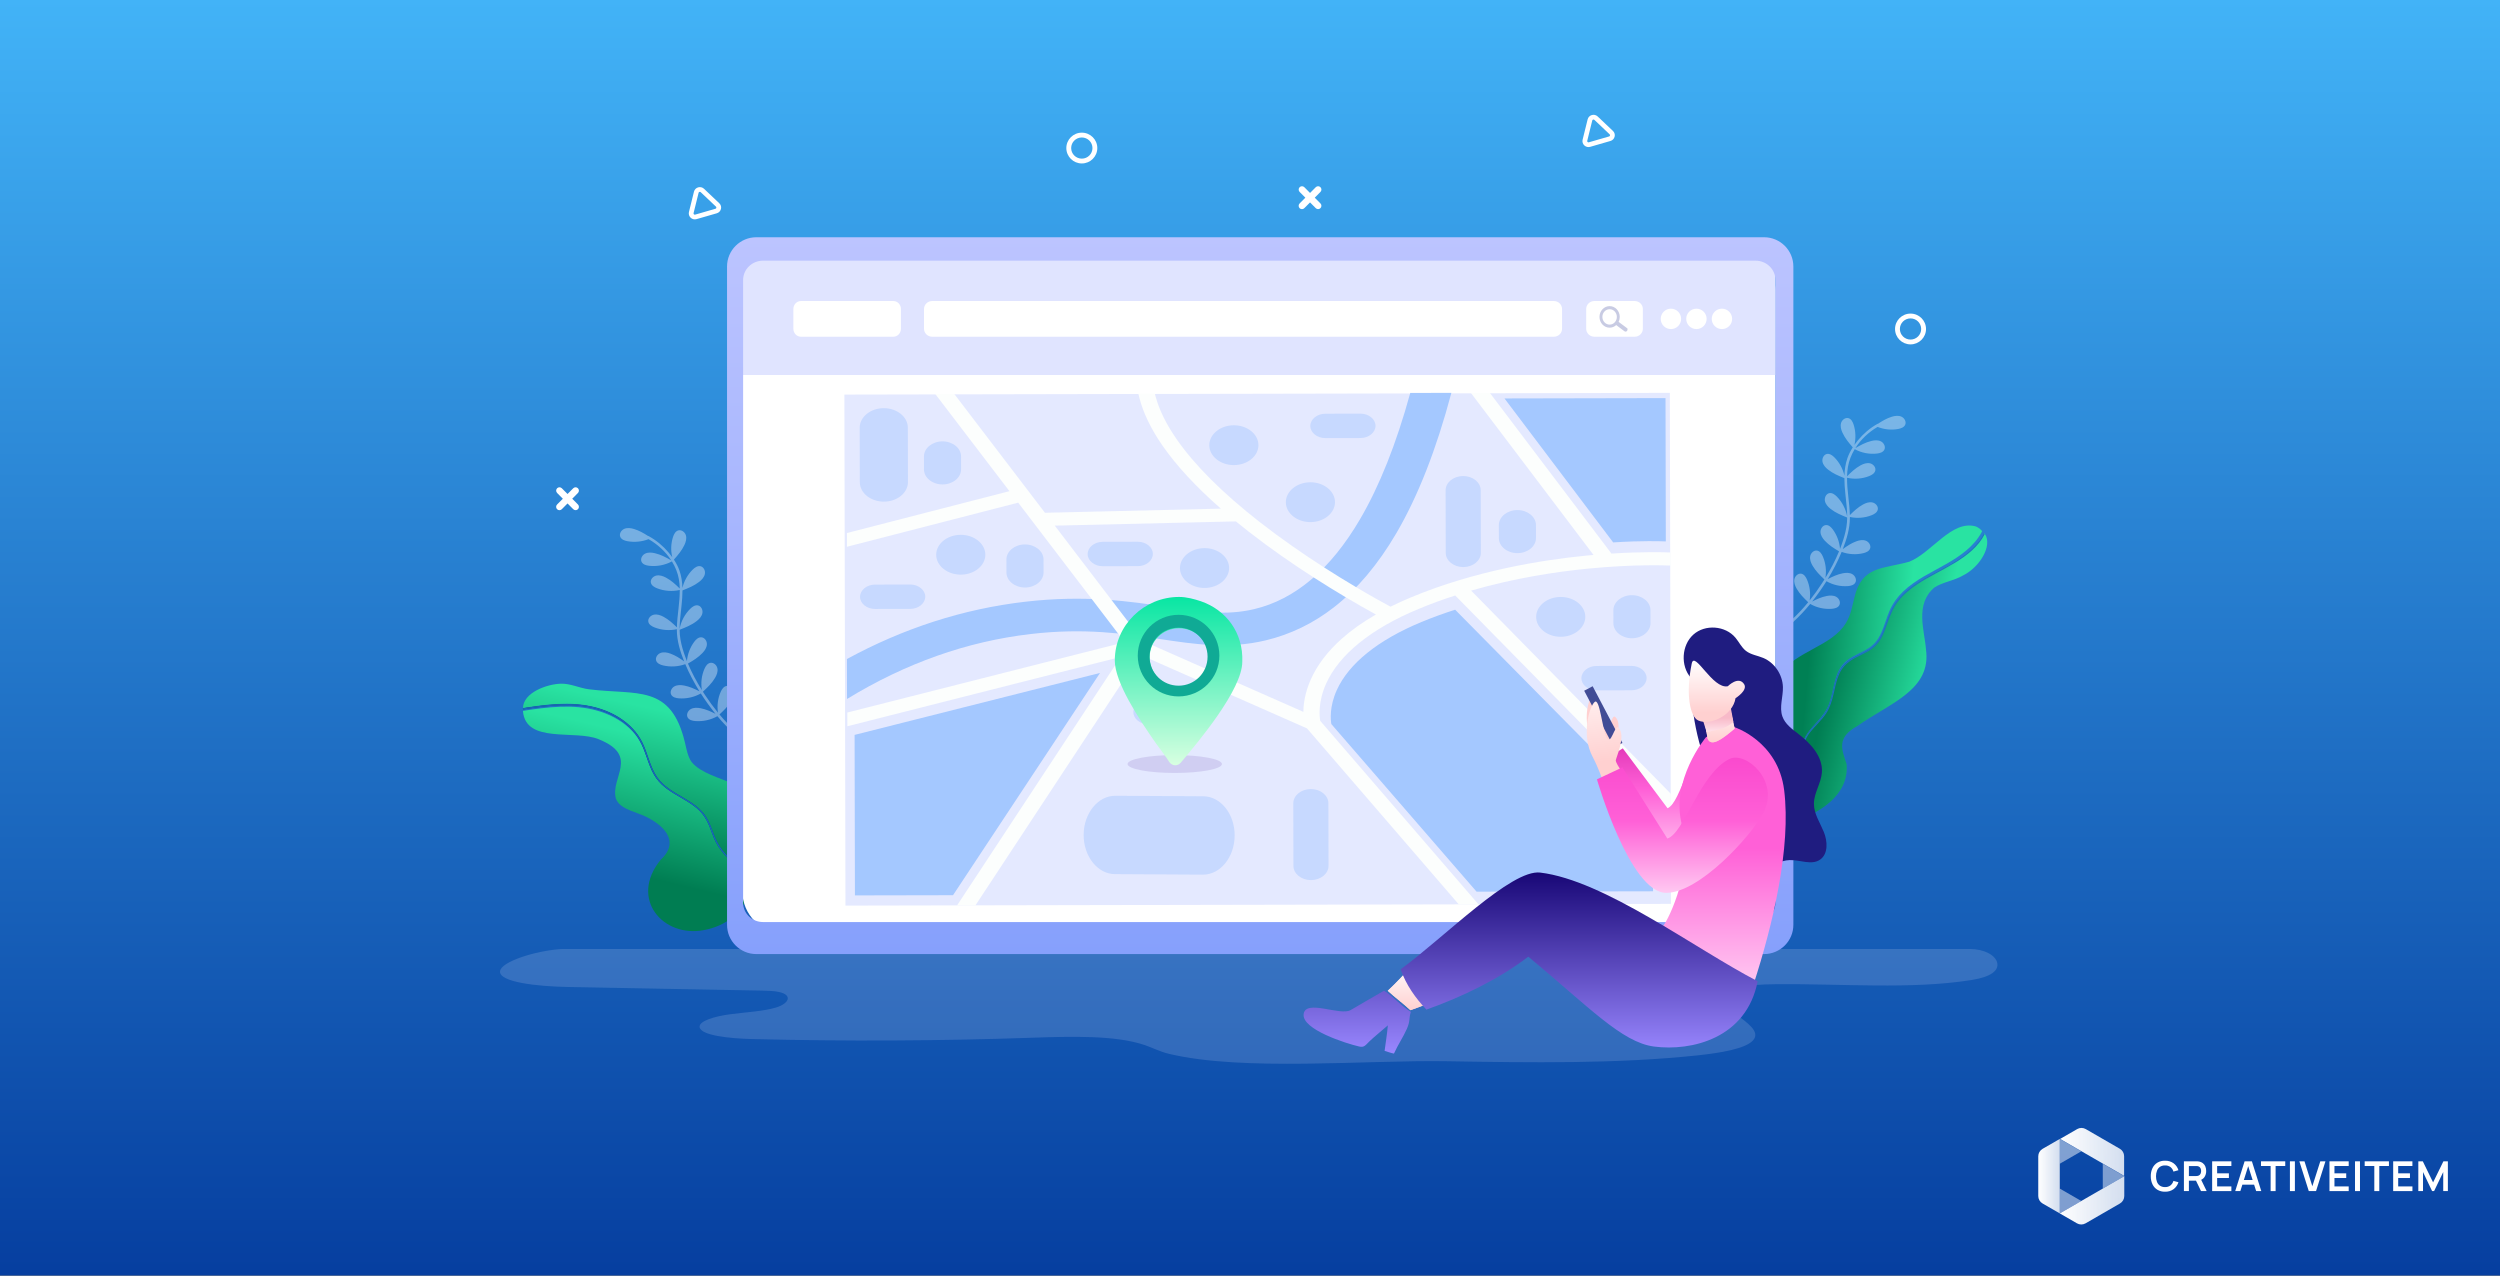 <svg width="980" height="500" viewBox="0 0 980 500" fill="none" xmlns="http://www.w3.org/2000/svg">
<rect x="0" y="0" width="980" height="500" fill="#333333" stroke="none"/>
<rect width="980" height="500" fill="url(#paint0_linear_49_303)"/>
<g clip-path="url(#clip0_49_303)">
<path d="M848.688 467.15C847.638 467.181 846.599 466.917 845.691 466.387C844.86 465.875 844.194 465.133 843.775 464.251C843.312 463.258 843.084 462.171 843.107 461.076C843.084 459.979 843.312 458.892 843.775 457.898C844.194 457.015 844.86 456.273 845.691 455.762C846.599 455.232 847.638 454.967 848.688 454.998C849.89 454.954 851.072 455.308 852.051 456.005C852.958 456.686 853.624 457.638 853.952 458.723L851.983 459.267C851.794 458.566 851.388 457.942 850.824 457.485C850.206 457.035 849.452 456.811 848.688 456.852C847.998 456.826 847.316 457.009 846.731 457.378C846.199 457.743 845.79 458.261 845.558 458.863C845.282 459.575 845.146 460.333 845.157 461.097C845.14 461.859 845.274 462.617 845.549 463.327C845.785 463.932 846.199 464.45 846.737 464.813C847.323 465.181 848.006 465.364 848.697 465.338C849.459 465.372 850.208 465.143 850.821 464.691C851.384 464.233 851.79 463.609 851.98 462.909L853.952 463.425C853.627 464.509 852.965 465.461 852.063 466.143C851.08 466.843 849.894 467.197 848.688 467.15Z" fill="white"/>
<path d="M856.094 466.91V455.239H860.914C861.03 455.239 861.176 455.239 861.354 455.239C861.519 455.247 861.684 455.264 861.847 455.292C862.455 455.368 863.032 455.6 863.522 455.967C863.959 456.308 864.298 456.759 864.503 457.274C864.72 457.833 864.828 458.429 864.821 459.029C864.844 459.901 864.592 460.759 864.102 461.48C863.84 461.832 863.508 462.126 863.127 462.344C862.746 462.562 862.325 462.7 861.889 462.748L861.054 462.819H858.048V466.91H856.094ZM858.048 461.01H860.834C860.944 461.01 861.063 461.01 861.2 460.993C861.325 460.984 861.45 460.962 861.571 460.927C861.864 460.866 862.131 460.717 862.337 460.5C862.521 460.3 862.658 460.061 862.735 459.802C862.81 459.555 862.849 459.299 862.851 459.041C862.85 458.781 862.811 458.523 862.735 458.275C862.658 458.014 862.522 457.774 862.337 457.574C862.13 457.358 861.863 457.21 861.571 457.149C861.449 457.117 861.325 457.098 861.2 457.09C861.063 457.09 860.944 457.09 860.834 457.09H858.048V461.01ZM862.801 466.91L860.502 462.157L862.486 461.72L865.014 466.907L862.801 466.91Z" fill="white"/>
<path d="M867.164 466.91V455.239H874.7V457.072H869.116V459.947H873.726V461.78H869.116V465.077H874.7V466.91H867.164Z" fill="white"/>
<path d="M876.206 466.91L879.883 455.239H882.744L886.424 466.91H884.413L881.074 456.439H881.514L878.217 466.91H876.206ZM878.255 464.379V462.558H884.38V464.379H878.255Z" fill="white"/>
<path d="M890.087 466.91V457.072H886.311V455.239H895.816V457.072H892.038V466.91H890.087Z" fill="white"/>
<path d="M897.646 466.91V455.239H899.598V466.91H897.646Z" fill="white"/>
<path d="M905.042 466.91L901.35 455.239H903.358L906.438 465.012L909.557 455.239H911.577L907.888 466.91H905.042Z" fill="white"/>
<path d="M913.154 466.91V455.239H920.69V457.072H915.109V459.947H919.719V461.78H915.109V465.077H920.69V466.91H913.154Z" fill="white"/>
<path d="M923.162 466.91V455.239H925.113V466.91H923.162Z" fill="white"/>
<path d="M930.73 466.91V457.072H926.955V455.239H936.46V457.072H932.682V466.91H930.73Z" fill="white"/>
<path d="M938.126 466.91V455.239H945.662V457.072H940.093V459.947H944.703V461.78H940.093V465.077H945.674V466.91H938.126Z" fill="white"/>
<path d="M947.982 466.91V455.239H949.741L953.774 463.506L957.811 455.239H959.567V466.91H957.746V459.43L954.163 466.91H953.385L949.821 459.43V466.91H947.982Z" fill="white"/>
<path d="M815.86 470.789L807.43 465.92V475.654L815.86 470.789Z" fill="white" fill-opacity="0.48"/>
<path d="M832.717 461.055L824.287 456.19V465.921L832.717 461.055Z" fill="white" fill-opacity="0.47"/>
<path d="M815.86 451.321L807.43 446.456V456.189L815.86 451.321Z" fill="white" fill-opacity="0.48"/>
<path d="M807.43 446.456L800.687 450.35C800.174 450.645 799.747 451.07 799.451 451.583C799.155 452.096 798.999 452.677 799 453.27V468.84C799 469.433 799.155 470.015 799.452 470.528C799.748 471.041 800.174 471.467 800.687 471.763L807.43 475.654V446.456Z" fill="url(#paint1_linear_49_303)"/>
<path d="M832.717 468.84V461.055L807.43 475.654L814.173 479.549C814.685 479.845 815.267 480.001 815.858 480.001C816.45 480.001 817.032 479.845 817.544 479.549L831.033 471.763C831.545 471.467 831.97 471.04 832.266 470.527C832.562 470.014 832.717 469.433 832.717 468.84Z" fill="url(#paint2_linear_49_303)"/>
<path d="M817.606 442.594C817.098 442.301 816.521 442.146 815.934 442.146C815.347 442.146 814.77 442.301 814.262 442.594L807.573 446.456L832.654 460.939V453.216C832.654 452.629 832.5 452.052 832.206 451.543C831.913 451.034 831.491 450.611 830.982 450.317L817.606 442.594Z" fill="url(#paint3_linear_49_303)"/>
</g>
<path d="M772.2 372H220.933C220.512 372 220.094 372.011 219.677 372.041C209.638 372.772 196.404 376.997 196.01 380.729C195.553 385.053 210.875 386.678 222.47 386.895L298.658 388.317C300.987 388.361 303.424 388.416 305.42 388.866C310.948 390.111 309.156 393.498 304.083 394.989C299.01 396.479 292.219 396.785 286.141 397.6C280.064 398.417 273.854 400.254 274.252 402.657C274.793 405.926 286.009 407.083 294.777 407.305C331.358 408.228 367.957 408.057 404.528 406.792C419.898 406.26 437.365 405.775 448.735 409.667C452.017 410.79 454.566 412.227 458.319 413.122C487.353 420.05 535.707 415.475 567.014 415.999C600.051 416.552 633.772 417.077 665.569 413.691C674.436 412.747 684.08 411.139 687.126 407.895C690.364 404.447 684.762 400.827 680.465 397.545C676.168 394.261 673.625 389.78 681.021 387.383C684.947 386.11 690.527 385.878 695.729 385.818C721.702 385.518 749.027 387.976 772.906 384.155C780.748 382.9 783.488 380.355 782.93 377.516C782.305 374.335 777.579 372 772.2 372Z" fill="#E8EBFF" fill-opacity="0.16"/>
<path d="M297.853 322.099L295.221 345C293.349 343.117 291.274 341.414 289.28 339.693C287.319 338 285.382 336.247 283.734 334.225C282.057 332.169 280.887 329.884 279.942 327.412C279.028 325.02 278.226 322.558 276.833 320.388C275.741 318.679 274.286 317.246 272.691 316.014C269.389 313.454 265.554 311.724 262.186 309.264C260.488 308.03 258.93 306.603 257.721 304.869C256.26 302.781 255.34 300.371 254.501 297.977C253.663 295.588 252.899 293.159 251.759 290.892C250.784 288.961 249.539 287.182 248.063 285.609C245.117 282.447 241.378 280.112 237.392 278.537C227.636 274.676 216.919 275.71 206.798 277.256C206.2 277.349 205.602 277.441 205 277.539C205.134 271.501 214.345 268.176 219.846 268.005C223.609 267.889 227.156 269.741 230.889 270.204C249.804 272.569 263.054 268.001 268.531 291.231C269.143 293.831 269.592 296.575 271.136 298.746C278.302 307.414 299.989 305.648 297.853 322.099Z" fill="url(#paint4_linear_49_303)"/>
<path d="M276.022 364.591C259.917 367.723 246.483 352.318 259.014 336.995C267.253 329.371 259.226 322.608 251.589 319.432C247.799 317.85 243.01 316.915 241.458 313.158C239.047 304.784 250.992 296.337 234.588 289.737C225.332 286.007 206.134 291.608 205.01 278.845C205.005 278.785 205 278.722 205 278.661C214.605 277.17 224.629 275.861 234.108 278.576C238.269 279.767 242.263 281.693 245.588 284.456C247.212 285.803 248.666 287.358 249.866 289.089C251.2 291.018 252.128 293.151 252.934 295.34C253.783 297.657 254.518 300.024 255.593 302.255C256.538 304.219 257.773 306.001 259.375 307.505C262.269 310.221 265.902 311.975 269.276 314.026C270.99 315.073 272.675 316.208 274.132 317.595C275.794 319.187 276.986 321.082 277.895 323.177C278.885 325.467 279.602 327.869 280.773 330.082C281.9 332.222 283.457 334.103 285.179 335.807C288.28 338.886 291.915 341.407 295 344.503C294.999 344.503 294.14 361.068 276.022 364.591Z" fill="url(#paint5_linear_49_303)"/>
<path d="M295 344.415L294.93 345C291.848 341.856 288.216 339.295 285.117 336.167C283.397 334.437 281.842 332.526 280.716 330.352C279.545 328.105 278.83 325.665 277.84 323.338C276.932 321.211 275.741 319.286 274.081 317.669C272.626 316.26 270.942 315.108 269.23 314.044C265.859 311.96 262.229 310.179 259.337 307.42C257.737 305.892 256.502 304.083 255.559 302.088C254.485 299.821 253.751 297.417 252.902 295.064C252.097 292.84 251.17 290.673 249.837 288.714C248.639 286.956 247.185 285.377 245.563 284.008C242.241 281.202 238.251 279.246 234.093 278.036C224.623 275.279 214.608 276.608 205.012 278.123C205.001 277.967 204.998 277.81 205.001 277.654C205.602 277.557 206.198 277.466 206.795 277.374C216.892 275.844 227.582 274.82 237.313 278.642C241.289 280.2 245.019 282.511 247.958 285.64C249.431 287.197 250.673 288.958 251.645 290.869C252.782 293.112 253.544 295.516 254.38 297.88C255.216 300.249 256.135 302.634 257.592 304.701C258.798 306.416 260.352 307.828 262.046 309.05C265.405 311.483 269.231 313.197 272.525 315.73C274.116 316.949 275.568 318.367 276.657 320.058C278.047 322.206 278.847 324.642 279.758 327.009C280.7 329.456 281.868 331.718 283.541 333.751C285.185 335.752 287.117 337.487 289.073 339.163C291.062 340.866 293.133 342.552 295 344.415Z" fill="#035875"/>
<path d="M295 344.415L294.93 345C291.848 341.856 288.216 339.295 285.117 336.167C283.397 334.437 281.842 332.526 280.716 330.352C279.545 328.105 278.83 325.665 277.84 323.338C276.932 321.211 275.741 319.286 274.081 317.669C272.626 316.26 270.942 315.108 269.23 314.044C265.859 311.96 262.229 310.179 259.337 307.42C257.737 305.892 256.502 304.083 255.559 302.088C254.485 299.821 253.751 297.417 252.902 295.064C252.097 292.84 251.17 290.673 249.837 288.714C248.639 286.956 247.185 285.377 245.563 284.008C242.241 281.202 238.251 279.246 234.093 278.036C224.623 275.279 214.608 276.608 205.012 278.123C205.001 277.967 204.998 277.81 205.001 277.654C205.602 277.557 206.198 277.466 206.795 277.374C216.892 275.844 227.582 274.82 237.313 278.642C241.289 280.2 245.019 282.511 247.958 285.64C249.431 287.197 250.673 288.958 251.645 290.869C252.782 293.112 253.544 295.516 254.38 297.88C255.216 300.249 256.135 302.634 257.592 304.701C258.798 306.416 260.352 307.828 262.046 309.05C265.405 311.483 269.231 313.197 272.525 315.73C274.116 316.949 275.568 318.367 276.657 320.058C278.047 322.206 278.847 324.642 279.758 327.009C280.7 329.456 281.868 331.718 283.541 333.751C285.185 335.752 287.117 337.487 289.073 339.163C291.062 340.866 293.133 342.552 295 344.415Z" fill="#1A66BD"/>
<path d="M723.639 244.166C718.154 253.424 703.764 255.214 697.637 264.409C694.324 269.839 696.382 275.439 697.134 280.779C697.639 290.503 697.639 301.441 693.038 311.557C690.608 316.133 686.586 320.285 685 324.997C689.43 325.052 694.782 324.381 700.075 322.94C700.179 322.836 700.285 322.725 700.387 322.618C704.372 318.373 707.321 312.991 707.279 307.021C707.241 301.586 705.048 295.966 706.881 290.625C707.883 287.703 710.043 285.414 712.082 283.184C714.184 280.879 716.072 278.538 717.125 275.556C718.886 270.583 718.852 264.633 722.385 260.434C724.543 257.875 727.716 256.692 730.595 255.186C732.206 254.346 733.752 253.362 734.971 251.991C736.011 250.821 736.803 249.461 737.449 248.038C738.724 245.23 739.48 242.22 740.709 239.394C741.954 236.526 743.795 234.015 746.045 231.861C750.961 227.161 757.228 224.363 763.049 221.023C768.314 217.999 773.714 214.257 776.706 208.786C776.808 208.6 776.906 208.412 777 208.222C776.43 207.478 775.626 206.852 774.564 206.383C765.135 203.606 757.188 216.732 748.481 220.168C738.158 223.131 729.84 221.633 726.908 234.32C726.058 237.624 725.553 241.031 723.639 244.166Z" fill="url(#paint6_linear_49_303)"/>
<path d="M763.729 221.722C757.839 225.042 751.496 227.822 746.522 232.492C744.245 234.632 742.381 237.127 741.122 239.978C739.878 242.786 739.112 245.777 737.823 248.567C737.169 249.982 736.368 251.333 735.315 252.496C734.081 253.859 732.517 254.836 730.886 255.671C727.973 257.167 724.761 258.343 722.577 260.886C719.003 265.058 719.037 270.971 717.255 275.914C716.19 278.876 714.279 281.203 712.151 283.493C710.089 285.708 707.903 287.984 706.888 290.888C705.033 296.195 707.252 301.78 707.29 307.181C707.333 313.114 704.349 318.461 700.316 322.68C700.213 322.786 700.106 322.896 700 323C700.272 322.93 700.544 322.855 700.814 322.776C713.162 319.296 724.919 311.724 723.869 299.514C721.958 293.745 719.812 289.171 728.085 284.594C740.876 275.546 757.21 270.509 754.975 254.508C754.479 247.331 750.442 236.848 758.353 230.243C761.848 228.055 765.99 227.655 769.53 225.568C776.071 222.311 781.087 213.986 778.132 209.399C778.048 209.259 777.953 209.125 777.848 209C777.754 209.189 777.653 209.377 777.551 209.561C774.522 214.999 769.058 218.716 763.729 221.722Z" fill="url(#paint7_linear_49_303)"/>
<path d="M763.622 221.723C757.742 225.043 751.41 227.823 746.444 232.493C744.171 234.633 742.31 237.128 741.053 239.979C739.811 242.787 739.047 245.778 737.759 248.568C737.106 249.983 736.307 251.334 735.256 252.497C734.024 253.859 732.462 254.837 730.834 255.672C727.926 257.168 724.72 258.344 722.54 260.887C718.971 265.059 719.005 270.972 717.226 275.914C716.162 278.876 714.255 281.204 712.131 283.493C710.072 285.709 707.889 287.984 706.876 290.888C705.025 296.195 707.24 301.781 707.278 307.182C707.321 313.114 704.342 318.461 700.315 322.68C700.212 322.786 700.106 322.896 700 323C700.272 322.93 700.543 322.855 700.812 322.776C701.778 321.749 702.673 320.661 703.493 319.517C705.025 317.367 706.255 314.998 706.975 312.465C707.74 309.769 707.813 307.022 707.513 304.247C707.204 301.418 706.6 298.608 706.576 295.755C706.544 292.492 707.54 289.622 709.558 287.036C711.534 284.508 714.019 282.399 715.808 279.718C717.311 277.46 718.084 274.872 718.707 272.265C719.352 269.542 719.842 266.743 720.994 264.172C722.392 261.047 724.832 259.101 727.867 257.584C730.803 256.119 733.899 254.859 736.016 252.252C737.891 249.944 738.878 247.09 739.848 244.331C740.918 241.286 742.054 238.322 744.045 235.736C746.168 232.985 748.908 230.767 751.804 228.864C760.519 223.133 773.021 219.124 778 209.399C777.916 209.259 777.821 209.125 777.717 209C777.623 209.189 777.522 209.377 777.42 209.561C774.397 215 768.942 218.718 763.622 221.723Z" fill="#1F6FC4"/>
<path d="M269.589 281.287C268.922 280.155 269.619 278.614 270.771 277.968C271.922 277.322 273.35 277.376 274.653 277.633C276.762 278.049 278.591 278.871 280.463 279.812C278.401 277.26 276.484 274.598 274.719 271.838C272.127 273.298 269.085 273.977 266.107 273.75C264.979 273.664 263.719 273.359 263.153 272.393C262.492 271.265 263.19 269.724 264.337 269.076C265.485 268.429 266.906 268.479 268.203 268.733C270.381 269.16 272.257 270.024 274.193 271.005C272.067 267.597 270.184 264.038 268.628 260.346C265.865 261.343 262.802 261.525 259.941 260.845C258.84 260.584 257.646 260.086 257.242 259.044C256.771 257.827 257.708 256.414 258.945 255.954C260.182 255.494 261.577 255.766 262.817 256.22C264.826 256.955 266.492 258.048 268.183 259.266C266.605 255.349 265.332 251.143 265.326 246.916C265.326 246.828 265.33 246.74 265.331 246.652C262.424 247.276 259.328 247.029 256.564 245.943C255.512 245.53 254.402 244.868 254.154 243.781C253.864 242.509 254.996 241.243 256.287 240.962C257.578 240.68 258.919 241.145 260.08 241.769C262.127 242.867 263.711 244.328 265.342 245.92C265.47 241.037 266.512 236.156 266.47 231.276C263.519 231.941 260.365 231.707 257.554 230.602C256.502 230.189 255.392 229.528 255.144 228.439C254.854 227.168 255.986 225.901 257.277 225.62C258.568 225.339 259.909 225.804 261.071 226.427C263.172 227.555 264.785 229.065 266.464 230.707C266.431 229.488 266.327 228.269 266.116 227.05C265.69 224.581 264.731 222.226 263.397 220.071C260.679 221.533 257.496 222.143 254.421 221.781C253.297 221.648 252.052 221.291 251.528 220.302C250.915 219.148 251.678 217.637 252.852 217.037C254.026 216.438 255.444 216.547 256.729 216.855C259.086 217.419 261.061 218.489 263.142 219.668C260.916 216.235 257.734 213.337 254.235 211.344C251.624 212.365 248.719 212.654 245.956 212.151C244.842 211.948 243.622 211.514 243.163 210.494C242.626 209.303 243.485 207.843 244.696 207.319C245.906 206.794 247.314 206.992 248.577 207.379C250.591 207.998 252.292 208.98 254.018 210.086C254.095 210.088 254.175 210.108 254.257 210.152C257.274 211.782 259.936 214.019 262.128 216.626C262.613 217.203 263.077 217.798 263.517 218.408C262.892 215.787 262.999 212.997 263.843 210.434C264.193 209.373 264.79 208.238 265.876 207.923C267.145 207.555 268.501 208.585 268.87 209.836C269.24 211.087 268.856 212.437 268.301 213.619C267.264 215.825 265.784 217.548 264.175 219.365C265.043 220.689 265.786 222.09 266.315 223.576C267.117 225.825 267.447 228.132 267.516 230.462C268.147 227.755 269.561 225.226 271.56 223.266C272.363 222.48 273.42 221.738 274.532 221.946C275.831 222.189 276.561 223.716 276.311 224.995C276.06 226.275 275.094 227.302 274.052 228.105C272.055 229.643 269.876 230.516 267.532 231.436C267.533 235.281 266.906 239.176 266.583 242.967C266.481 244.161 266.414 245.348 266.412 246.533C266.946 243.563 268.422 240.762 270.59 238.632C271.391 237.845 272.447 237.102 273.559 237.308C274.859 237.55 275.591 239.075 275.342 240.355C275.093 241.634 274.128 242.664 273.087 243.467C271.046 245.043 268.816 245.923 266.411 246.87C266.424 248.133 266.517 249.393 266.737 250.655C267.139 252.964 267.808 255.224 268.612 257.427C268.825 258.012 269.05 258.594 269.283 259.173C269.504 256.446 270.502 253.782 272.145 251.576C272.815 250.677 273.744 249.784 274.875 249.821C276.197 249.864 277.156 251.262 277.108 252.564C277.061 253.866 276.267 255.029 275.363 255.98C273.692 257.737 271.758 258.909 269.674 260.124C271.194 263.731 273.063 267.204 275.144 270.528C274.659 267.714 275.012 264.761 276.167 262.142C276.618 261.12 277.322 260.046 278.434 259.834C279.732 259.587 280.982 260.74 281.229 262.021C281.475 263.301 280.963 264.608 280.295 265.733C279.028 267.867 277.352 269.461 275.538 271.151C275.817 271.589 276.099 272.026 276.385 272.459C277.956 274.837 279.642 277.154 281.453 279.371C281.023 276.623 281.389 273.755 282.513 271.204C282.964 270.181 283.669 269.107 284.78 268.896C286.079 268.649 287.329 269.802 287.575 271.083C287.822 272.363 287.309 273.67 286.641 274.794C285.409 276.871 283.79 278.435 282.034 280.073C284.129 282.576 286.388 284.943 288.83 287.113C289.338 287.565 288.592 288.311 288.085 287.86C285.619 285.668 283.342 283.274 281.228 280.745C278.596 282.217 275.577 282.881 272.559 282.653C271.426 282.563 270.159 282.255 269.589 281.287Z" fill="white" fill-opacity="0.36"/>
<path d="M720.99 237.287C721.642 236.155 720.959 234.614 719.833 233.969C718.707 233.322 717.31 233.376 716.035 233.633C713.972 234.049 712.183 234.871 710.352 235.812C712.369 233.26 714.244 230.598 715.971 227.838C718.507 229.298 721.482 229.977 724.395 229.75C725.499 229.664 726.731 229.359 727.285 228.393C727.932 227.265 727.249 225.724 726.127 225.076C725.004 224.429 723.614 224.479 722.345 224.733C720.215 225.16 718.379 226.024 716.485 227.005C718.565 223.597 720.407 220.038 721.929 216.346C724.632 217.343 727.628 217.524 730.428 216.845C731.504 216.584 732.673 216.086 733.067 215.044C733.528 213.826 732.612 212.414 731.402 211.954C730.191 211.494 728.827 211.765 727.614 212.219C725.648 212.955 724.019 214.048 722.365 215.266C723.908 211.349 725.153 207.143 725.159 202.916C725.159 202.828 725.156 202.739 725.155 202.652C727.999 203.276 731.027 203.029 733.731 201.943C734.76 201.53 735.846 200.868 736.089 199.781C736.373 198.509 735.266 197.243 734.002 196.961C732.739 196.68 731.427 197.145 730.291 197.769C728.289 198.867 726.74 200.328 725.144 201.92C725.019 197.036 723.999 192.156 724.041 187.276C726.927 187.941 730.012 187.707 732.763 186.602C733.792 186.189 734.878 185.528 735.121 184.439C735.404 183.168 734.297 181.901 733.034 181.62C731.771 181.338 730.459 181.803 729.322 182.427C727.267 183.555 725.688 185.065 724.046 186.707C724.078 185.488 724.181 184.269 724.387 183.049C724.803 180.581 725.741 178.226 727.047 176.071C729.705 177.533 732.819 178.143 735.827 177.781C736.927 177.648 738.145 177.291 738.658 176.302C739.257 175.147 738.511 173.637 737.362 173.037C736.214 172.437 734.827 172.546 733.57 172.855C731.264 173.419 729.332 174.489 727.296 175.668C729.474 172.235 732.587 169.337 736.009 167.344C738.564 168.365 741.405 168.653 744.109 168.151C745.198 167.948 746.391 167.514 746.84 166.494C747.365 165.303 746.525 163.843 745.341 163.319C744.157 162.794 742.78 162.992 741.545 163.379C739.574 163.998 737.91 164.98 736.222 166.086C736.139 166.089 736.059 166.112 735.988 166.152C733.037 167.782 730.433 170.019 728.288 172.626C727.813 173.203 727.36 173.798 726.929 174.408C727.541 171.787 727.436 168.997 726.61 166.434C726.268 165.373 725.684 164.238 724.622 163.923C723.381 163.555 722.054 164.585 721.692 165.836C721.331 167.087 721.706 168.437 722.249 169.619C723.263 171.825 724.711 173.548 726.285 175.365C725.436 176.689 724.709 178.09 724.191 179.576C723.407 181.825 723.085 184.132 723.017 186.462C722.399 183.755 721.017 181.226 719.06 179.266C718.275 178.48 717.241 177.738 716.153 177.946C714.882 178.189 714.169 179.716 714.414 180.995C714.659 182.275 715.604 183.302 716.624 184.105C718.577 185.643 720.708 186.516 723.002 187.435C723 191.281 723.614 195.176 723.93 198.967C724.03 200.16 724.095 201.348 724.097 202.532C723.575 199.562 722.131 196.762 720.011 194.632C719.227 193.844 718.194 193.102 717.105 193.308C715.834 193.55 715.118 195.075 715.362 196.355C715.605 197.634 716.549 198.664 717.567 199.468C719.563 201.043 721.746 201.923 724.098 202.87C724.086 204.133 723.994 205.393 723.779 206.655C723.386 208.964 722.732 211.224 721.945 213.427C721.736 214.012 721.517 214.595 721.289 215.173C721.072 212.447 720.096 209.782 718.489 207.577C717.833 206.677 716.925 205.785 715.819 205.821C714.525 205.864 713.586 207.262 713.633 208.564C713.68 209.866 714.457 211.029 715.341 211.98C716.976 213.737 718.867 214.909 720.906 216.124C719.419 219.731 717.591 223.204 715.555 226.528C716.03 223.714 715.684 220.762 714.555 218.143C714.113 217.12 713.424 216.046 712.337 215.835C711.067 215.588 709.844 216.741 709.603 218.021C709.362 219.301 709.862 220.608 710.516 221.733C711.756 223.868 713.396 225.461 715.17 227.151C714.897 227.589 714.621 228.026 714.341 228.459C712.804 230.837 711.155 233.154 709.383 235.371C709.804 232.623 709.446 229.755 708.346 227.204C707.905 226.181 707.216 225.108 706.129 224.896C704.858 224.649 703.635 225.802 703.394 227.083C703.153 228.363 703.654 229.67 704.307 230.794C705.513 232.871 707.097 234.435 708.815 236.073C706.765 238.576 704.555 240.943 702.166 243.113C701.669 243.565 702.399 244.311 702.895 243.86C705.307 241.668 707.535 239.274 709.603 236.745C712.178 238.217 715.131 238.881 718.083 238.653C719.193 238.563 720.431 238.255 720.99 237.287Z" fill="white" fill-opacity="0.36"/>
<path d="M679.341 366H307.66C298.459 366 291 358.536 291 349.329V113.961C291 107.355 296.352 102 302.952 102H684.048C690.649 102 696 107.355 696 113.961V349.329C696.001 358.536 688.542 366 679.341 366Z" fill="white"/>
<path d="M696 147H291V107.165C291 103.76 293.742 101 297.125 101H689.875C693.258 101 696 103.76 696 107.165L696 147Z" fill="#E0E4FF"/>
<path d="M609.109 118H365.425C363.65 118 362.21 119.399 362.21 121.126V128.874C362.21 130.601 363.65 132 365.425 132H609.109C610.885 132 612.324 130.601 612.324 128.874V121.126C612.324 119.4 610.885 118 609.109 118ZM350.191 118H313.969C312.329 118 311 119.399 311 121.126V128.874C311 130.601 312.329 132 313.969 132H350.191C351.831 132 353.16 130.601 353.16 128.874V121.126C353.16 119.4 351.831 118 350.191 118ZM640.785 118H625.001C623.225 118 621.786 119.399 621.786 121.126V128.874C621.786 130.601 623.225 132 625.001 132H640.785C642.56 132 644 130.601 644 128.874V121.126C644 119.4 642.56 118 640.785 118Z" fill="white"/>
<path d="M634.598 126.247C634.563 126.222 634.525 126.2 634.487 126.181C634.784 125.581 634.94 124.91 634.94 124.227C634.94 121.896 633.159 120 630.97 120C628.781 120 627 121.896 627 124.227C627 126.557 628.781 128.453 630.97 128.453C631.924 128.455 632.848 128.085 633.576 127.408C633.62 127.466 633.669 127.521 633.73 127.566L636.795 129.854C636.966 129.982 637.169 130.023 637.359 129.988C637.771 129.91 638.124 129.472 637.958 128.756L634.598 126.247ZM630.97 127.245C629.406 127.245 628.134 125.891 628.134 124.226C628.134 122.561 629.406 121.207 630.97 121.207C632.534 121.207 633.806 122.561 633.806 124.226C633.806 125.891 632.534 127.245 630.97 127.245Z" fill="#C8CBE3"/>
<path d="M655 129C657.209 129 659 127.209 659 125C659 122.791 657.209 121 655 121C652.791 121 651 122.791 651 125C651 127.209 652.791 129 655 129Z" fill="white"/>
<path d="M665 129C667.209 129 669 127.209 669 125C669 122.791 667.209 121 665 121C662.791 121 661 122.791 661 125C661 127.209 662.791 129 665 129Z" fill="white"/>
<path d="M671 125C671 122.791 672.791 121 675 121C677.209 121 679 122.791 679 125C679 127.209 677.209 129 675 129C672.791 129.001 671 127.21 671 125Z" fill="white"/>
<path d="M691.497 93H296.498C290.156 93 285 98.131 285 104.465V362.535C285 368.869 290.156 374 296.498 374H691.497C697.844 374 703 368.869 703 362.535V104.465C703 98.131 697.844 93 691.497 93ZM695.971 353.866C695.971 358.054 692.469 361.443 688.161 361.443H299.116C294.796 361.443 291.301 358.054 291.301 353.866V109.763C291.301 105.58 294.796 102.18 299.116 102.18H688.161C692.469 102.18 695.971 105.58 695.971 109.763V353.866Z" fill="url(#paint8_linear_49_303)"/>
<path d="M331 154.679L654.578 154L655 354.321L331.421 355L331 154.679Z" fill="#E4E9FF"/>
<path d="M652.327 212.217L653 212.216L652.882 156.058L589.76 156.192L632.363 212.625C643.814 211.889 651.359 212.176 652.327 212.217ZM552.823 154.034L568.937 154C563.058 176.144 555.839 194.56 547.332 209.077C540.211 221.227 531.997 230.973 522.922 238.044C514.819 244.355 505.798 248.726 496.115 251.031C481.422 254.525 468.42 252.566 454.653 250.493C440.871 248.416 425.248 246.063 403.998 248.54C379.052 251.449 354.954 259.986 332.033 274L332 258.335C354.243 246.23 377.583 238.71 401.773 235.892C425.592 233.113 443.311 235.781 457.546 237.927C470.434 239.867 480.61 241.402 491.691 238.765C507.727 234.951 521.657 223.119 533.097 203.599C540.768 190.512 547.356 173.941 552.823 154.034Z" fill="#A4C8FF"/>
<path d="M374.08 154.445L366.632 154.46L367.85 156.054L395.698 192.538L332 208.945L332.011 214.326L399.132 197.039L427.849 234.659L438.128 248.135L440.883 251.741L332.149 279.314L332.16 284.691L439.288 257.523L375.119 355L382.32 354.985L447.02 256.695L512.34 285.531L571.892 354.583L579.612 354.567L517.524 282.565C517.239 280.955 516.584 275.24 519.852 267.96C525 256.534 537.51 246.425 556.043 238.715C560.823 236.725 565.648 234.977 570.447 233.427L655 319.439L654.983 311.173L576.681 231.517C593.832 226.558 610.206 224.115 622.326 222.92C640.756 221.095 653.632 221.667 653.76 221.671L653.852 221.68L654.794 221.678L654.783 216.544L654.03 216.546C652.947 216.5 644.504 216.182 631.688 217.003L585.222 155.594L584.017 154L576.583 154.016L577.788 155.61L624.655 217.534C623.692 217.62 622.715 217.711 621.716 217.81C604.218 219.531 578.116 223.76 553.146 234.151C550.417 235.281 547.729 236.505 545.085 237.82C542.688 236.538 537.871 233.897 531.635 230.196C527.409 227.69 523.227 225.109 519.092 222.456C511.202 217.391 502.426 211.367 493.911 204.725C479.247 193.288 468.224 182.293 461.155 172.044C457.262 166.411 454.578 161.009 453.115 155.874C452.959 155.345 452.817 154.813 452.689 154.278L446.236 154.292C446.352 154.821 446.476 155.354 446.614 155.888C448.145 161.856 451.156 168.105 455.633 174.583C461.112 182.506 468.806 190.817 478.574 199.389L409.62 201.008L375.298 156.038L374.08 154.445ZM489.575 208.474C498.159 215.165 506.997 221.237 514.967 226.359C519.117 229.026 523.314 231.619 527.554 234.14C531.447 236.458 535.38 238.708 539.352 240.889C534.213 243.847 529.721 247.032 525.929 250.419C520.345 255.401 516.25 260.831 513.739 266.557C511.545 271.568 510.955 275.931 510.922 279.054L447.986 251.272L446.326 249.101L435.631 235.084L413.469 206.051L484.465 204.388C486.151 205.771 487.855 207.133 489.575 208.474Z" fill="#FCFEFD"/>
<path d="M335 288.076L335.133 351L373.583 350.919L431.216 263.792L335 288.076ZM557.206 243.825C540.214 250.861 528.743 260.087 524.025 270.512C521.025 277.152 521.629 282.37 521.889 283.839L578.814 349.533L648 349.387L647.932 317.481L570.41 239C566.012 240.415 561.585 242.012 557.206 243.825Z" fill="#A4C8FF"/>
<path d="M469.834 279.098C469.84 281.727 467.191 283.884 463.946 283.891L450.185 283.92C446.941 283.927 444.282 281.782 444.277 279.153C444.271 276.524 446.921 274.367 450.165 274.36L463.926 274.331C467.17 274.323 469.829 276.469 469.834 279.098ZM451.917 217.136C451.923 219.765 449.274 221.921 446.029 221.928L432.268 221.958C429.024 221.965 426.365 219.819 426.36 217.19C426.354 214.561 429.004 212.405 432.248 212.398L446.009 212.368C449.253 212.362 451.912 214.507 451.917 217.136ZM539.203 166.915C539.209 169.544 536.56 171.701 533.315 171.708L519.554 171.737C516.31 171.744 513.651 169.599 513.646 166.97C513.64 164.341 516.289 162.184 519.534 162.177L533.295 162.148C536.539 162.141 539.198 164.286 539.203 166.915ZM645.472 265.799C645.478 268.428 642.829 270.585 639.584 270.592L625.823 270.621C622.579 270.628 619.92 268.483 619.915 265.854C619.909 263.225 622.559 261.068 625.803 261.061L639.564 261.032C642.809 261.025 645.467 263.17 645.472 265.799ZM362.697 233.896C362.703 236.525 360.054 238.682 356.81 238.688L343.048 238.718C339.804 238.725 337.145 236.58 337.14 233.95C337.134 231.321 339.784 229.164 343.028 229.157L356.79 229.128C360.033 229.121 362.692 231.267 362.697 233.896ZM493.307 174.492C493.317 178.786 488.989 182.308 483.691 182.319C478.392 182.33 474.05 178.827 474.041 174.533C474.032 170.238 478.359 166.716 483.658 166.705C488.956 166.694 493.299 170.198 493.307 174.492ZM523.317 196.837C523.326 201.131 518.998 204.654 513.7 204.665C508.401 204.676 504.059 201.172 504.05 196.878C504.041 192.584 508.369 189.061 513.667 189.05C518.965 189.039 523.307 192.543 523.317 196.837ZM386.254 217.434C386.263 221.728 381.936 225.251 376.638 225.262C371.34 225.273 366.997 221.769 366.988 217.475C366.979 213.182 371.307 209.659 376.605 209.648C381.903 209.637 386.245 213.141 386.254 217.434ZM481.812 222.649C481.821 226.943 477.493 230.466 472.195 230.477C466.897 230.488 462.555 226.984 462.545 222.69C462.536 218.396 466.864 214.874 472.162 214.862C477.461 214.851 481.803 218.355 481.812 222.649ZM621.437 241.791C621.446 246.085 617.118 249.608 611.82 249.619C606.522 249.63 602.18 246.126 602.171 241.832C602.161 237.538 606.489 234.016 611.787 234.005C617.086 233.993 621.428 237.497 621.437 241.791ZM355.873 167.628L355.918 188.978C355.927 193.185 351.688 196.635 346.498 196.646C341.308 196.657 337.054 193.225 337.045 189.018L337 167.668C336.991 163.462 341.23 160.011 346.42 160C351.611 159.989 355.865 163.422 355.873 167.628ZM602.095 205.823L602.105 210.921C602.112 214.164 598.844 216.824 594.843 216.832C590.842 216.84 587.564 214.195 587.557 210.952L587.546 205.854C587.539 202.611 590.808 199.951 594.808 199.943C598.809 199.935 602.088 202.581 602.095 205.823ZM376.737 178.897L376.747 183.995C376.754 187.238 373.486 189.898 369.486 189.906C365.485 189.914 362.206 187.268 362.199 184.026L362.189 178.927C362.182 175.685 365.45 173.025 369.45 173.017C373.451 173.008 376.73 175.654 376.737 178.897ZM646.989 239.188L647 244.286C647.007 247.529 643.739 250.189 639.738 250.197C635.737 250.205 632.459 247.559 632.452 244.317L632.441 239.218C632.434 235.976 635.702 233.316 639.703 233.308C643.703 233.299 646.983 235.945 646.989 239.188ZM409.064 219.298L409.075 224.397C409.081 227.639 405.814 230.299 401.813 230.307C397.812 230.316 394.533 227.67 394.526 224.428L394.516 219.329C394.509 216.087 397.777 213.427 401.777 213.419C405.778 213.41 409.057 216.056 409.064 219.298ZM580.44 192.166L580.492 216.703C580.498 219.771 577.407 222.286 573.623 222.295C569.838 222.303 566.736 219.8 566.73 216.733L566.678 192.196C566.672 189.129 569.763 186.612 573.548 186.605C577.332 186.596 580.433 189.099 580.44 192.166ZM520.731 314.872L520.783 339.409C520.789 342.476 517.698 344.992 513.914 345C510.129 345.008 507.027 342.505 507.021 339.438L506.969 314.901C506.963 311.834 510.054 309.318 513.838 309.31C517.623 309.302 520.725 311.804 520.731 314.872ZM471.544 342.861L437.053 342.66C430.258 342.621 424.738 335.676 424.787 327.228C424.836 318.78 430.436 311.9 437.231 311.94L471.721 312.141C478.516 312.18 484.036 319.125 483.987 327.573C483.938 336.021 478.339 342.901 471.544 342.861Z" fill="url(#paint9_linear_49_303)"/>
<path d="M623.938 273.14C625.56 271.685 627.44 282.004 629.262 284.788C631.084 287.572 631.657 279.845 633.109 280.987C636.201 283.42 633.043 291.629 633.243 292.21C633.746 293.675 637 297.107 637 297.107C637 297.107 630.289 302.089 629.924 300.781C629.559 299.473 627.241 294.943 625.04 291.751C620.073 284.551 622.315 274.595 623.938 273.14Z" fill="url(#paint10_linear_49_303)"/>
<path d="M684.949 304.722C681.572 313.213 666.361 334.818 655.18 335.97C642.968 337.227 628 298.446 628 298.446L636.139 293.349L653.681 316.833C659.195 314.467 662.367 292.742 671.82 286.683C677.038 283.338 689.712 292.745 684.949 304.722Z" fill="url(#paint11_linear_49_303)"/>
<path d="M636 291.236L632.682 293L621 270.764L624.318 269L636 291.236Z" fill="#414C96"/>
<path d="M625.155 275.126C627.114 273.639 628.063 285.757 629.777 289.183C631.491 292.608 632.976 283.766 634.46 285.254C637.62 288.424 633.215 297.516 633.373 298.209C633.77 299.958 637 304.298 637 304.298C637 304.298 629.011 309.251 628.751 307.699C628.49 306.148 626.418 300.651 624.328 296.712C619.615 287.825 623.196 276.612 625.155 275.126Z" fill="url(#paint12_linear_49_303)"/>
<path d="M714.934 326.12C713.443 322.479 711.05 319.018 711.055 315.069C711.062 310.839 713.85 307.067 714.174 302.85C714.652 296.631 709.79 291.402 704.916 287.654C702.46 285.764 699.76 283.828 698.706 280.874C697.402 277.223 699.011 273.2 698.902 269.314C698.766 264.438 695.628 259.783 691.223 257.922C688.949 256.963 686.356 256.669 684.402 255.14C682.681 253.794 681.717 251.687 680.312 249.999C676.324 245.211 668.405 244.624 663.783 248.771C659.161 252.919 658.697 261.03 662.817 265.701C662.865 281.504 666.328 295.45 672.488 307.932C675.935 314.081 676.861 321.658 674.997 328.484C674.283 331.103 673.167 333.685 673.257 336.401C673.393 340.521 676.689 344.297 680.674 344.898C688.141 346.027 694.051 337.378 701.597 337.152C705.659 337.031 710.168 339.311 713.512 336.95C716.688 334.708 716.424 329.763 714.934 326.12Z" fill="#1F1C80"/>
<path d="M687.347 386C682.826 382.48 660.313 369.216 652 362.878C654.362 360.039 663.932 339.684 659.442 323.835C654.406 306.062 668.775 288.951 668.775 288.951L679.774 285C679.774 285 696.982 290.443 699.385 309.708C702.183 332.136 694.962 362.499 687.347 386Z" fill="url(#paint13_linear_49_303)"/>
<path d="M680 285.61C675.291 289.576 670.786 293.072 669.383 289.542L669.147 288.162L668.085 281.717L668 281.242L668.904 280.419L677.051 273L679.257 282.42L680 285.61Z" fill="#F7C1CE"/>
<path d="M680 285.61C675.291 289.576 670.786 293.072 669.383 289.542L669.147 288.162L668.085 281.717L668 281.242L668.904 280.419L677.051 273L679.257 282.42L680 285.61Z" fill="url(#paint14_linear_49_303)"/>
<path d="M679.5 283C675.98 286.069 673 286 669 287L667 280.612L667.954 279.33L677.452 272L679.5 283Z" fill="url(#paint15_linear_49_303)"/>
<path d="M677.303 269.007C671.346 270.271 664.25 254.856 663.166 260.087C660.65 272.23 662.535 280.969 665.695 282.421C670.457 284.609 679.313 280.353 680.323 273.688C680.323 273.688 685.282 270.617 683.682 268.169C681.481 264.8 677.303 269.007 677.303 269.007Z" fill="url(#paint16_linear_49_303)"/>
<path d="M691.108 318.9C686.238 327.886 666.196 350 653.141 350C638.883 350 626 305.501 626 305.501L635.987 300.802L653.589 328.711C660.232 326.727 666.372 303.11 677.989 297.499C684.401 294.403 697.979 306.223 691.108 318.9Z" fill="url(#paint17_linear_49_303)"/>
<path d="M565 391.11C560.867 393.068 557.183 394.472 552.881 396C550.133 393.392 546.781 390.963 544 388.394C547.503 385.098 550.765 381.613 553.945 378C557.66 382.344 561.277 386.773 565 391.11Z" fill="#F7C1CE"/>
<path d="M565 391.11C560.867 393.068 557.183 394.472 552.881 396C550.133 393.392 546.781 390.963 544 388.394C547.503 385.098 550.765 381.613 553.945 378C557.66 382.344 561.277 386.773 565 391.11Z" fill="url(#paint18_linear_49_303)"/>
<path d="M689 384.65C684.639 407.044 663.112 412.164 648.381 410.245C635.745 408.598 622.919 394.752 599.097 375.017C587.516 383.893 572.77 390.941 559.149 395.769C555.022 391.434 551.114 386.047 549.069 379.964C566.268 367.347 592.449 340.681 603.773 342.051C628.993 345.102 664.271 371.825 689 384.65ZM553.062 396.643C552.161 399.452 552.907 400.085 551.481 403.328C550.056 406.572 548.129 409.268 546.434 413C545.395 412.866 543.747 412.203 542.763 411.938C543.339 407.543 543.617 406.304 544.042 401.935C542.005 403.75 538.537 406.528 536.852 408.183C535.167 409.838 534.742 410.672 532.806 410.232C527.698 409.071 510.262 403.534 511.024 397.531C511.788 391.528 525.399 398.355 529.472 395.932C533.545 393.508 538.388 390.765 542.549 388.345C546.368 390.755 549.189 394.346 553.062 396.643Z" fill="url(#paint19_linear_49_303)"/>
<path d="M515.379 77.491L517.619 75.237C517.863 74.991 518 74.657 518 74.31C518 73.963 517.863 73.629 517.619 73.384C517.498 73.262 517.354 73.166 517.196 73.1C517.038 73.034 516.869 73 516.698 73C516.353 73 516.022 73.138 515.778 73.384L513.537 75.638L511.297 73.384C511.053 73.138 510.722 73 510.377 73C510.031 73 509.7 73.138 509.456 73.384C509.212 73.629 509.075 73.963 509.075 74.31C509.075 74.657 509.212 74.991 509.456 75.237L511.696 77.491L509.46 79.741C509.336 79.862 509.238 80.006 509.17 80.166C509.102 80.326 509.066 80.497 509.065 80.671C509.064 80.845 509.097 81.017 509.162 81.178C509.228 81.338 509.324 81.484 509.446 81.607C509.568 81.73 509.713 81.827 509.873 81.893C510.033 81.959 510.204 81.992 510.376 81.991C510.549 81.99 510.72 81.954 510.878 81.886C511.037 81.817 511.181 81.718 511.301 81.594L513.537 79.343L515.773 81.594C516.027 81.849 516.36 81.977 516.693 81.977C517.026 81.977 517.36 81.85 517.614 81.594C517.734 81.472 517.83 81.327 517.896 81.168C517.961 81.01 517.995 80.839 517.995 80.667C517.995 80.495 517.961 80.325 517.896 80.166C517.83 80.007 517.734 79.862 517.614 79.741L515.379 77.491ZM224.314 195.5L226.554 193.246C226.675 193.124 226.771 192.98 226.836 192.821C226.901 192.662 226.935 192.492 226.935 192.319C226.935 192.147 226.901 191.977 226.836 191.818C226.771 191.659 226.675 191.515 226.554 191.393C226.433 191.271 226.289 191.175 226.131 191.109C225.973 191.043 225.804 191.009 225.633 191.009C225.462 191.009 225.293 191.043 225.135 191.109C224.977 191.175 224.833 191.271 224.713 191.393L222.472 193.647L220.232 191.393C220.111 191.271 219.968 191.175 219.81 191.109C219.652 191.043 219.483 191.009 219.312 191.009C219.141 191.009 218.972 191.043 218.814 191.109C218.656 191.175 218.512 191.271 218.391 191.393C218.27 191.515 218.174 191.659 218.109 191.818C218.044 191.977 218.01 192.147 218.01 192.319C218.01 192.492 218.044 192.662 218.109 192.821C218.174 192.98 218.27 193.124 218.391 193.246L220.631 195.5L218.395 197.75C218.271 197.871 218.173 198.015 218.105 198.175C218.037 198.335 218.001 198.506 218 198.68C217.999 198.854 218.032 199.026 218.097 199.187C218.163 199.347 218.259 199.493 218.381 199.616C218.503 199.739 218.648 199.836 218.808 199.902C218.968 199.968 219.139 200.001 219.311 200C219.484 199.999 219.655 199.963 219.813 199.895C219.972 199.826 220.116 199.727 220.236 199.602L222.472 197.352L224.708 199.602C224.829 199.724 224.972 199.821 225.13 199.887C225.288 199.953 225.457 199.986 225.628 199.986C225.886 199.986 226.138 199.909 226.352 199.766C226.566 199.622 226.733 199.417 226.831 199.177C226.93 198.938 226.955 198.675 226.905 198.42C226.855 198.166 226.731 197.933 226.549 197.75L224.314 195.5Z" fill="white"/>
<path d="M748.928 135C745.58 135 742.855 132.292 742.855 128.963C742.855 125.634 745.579 122.926 748.928 122.926C752.276 122.926 755 125.634 755 128.963C755 132.291 752.276 135 748.928 135ZM748.928 124.815C746.627 124.815 744.756 126.676 744.756 128.963C744.756 131.25 746.628 133.111 748.928 133.111C751.228 133.111 753.1 131.25 753.1 128.963C753.1 126.676 751.228 124.815 748.928 124.815ZM424.072 64.074C420.724 64.074 418 61.366 418 58.037C418 54.709 420.724 52 424.072 52C427.42 52 430.145 54.708 430.145 58.037C430.145 61.366 427.421 64.074 424.072 64.074ZM424.072 53.889C421.772 53.889 419.9 55.75 419.9 58.037C419.9 60.324 421.772 62.185 424.072 62.185C426.373 62.185 428.244 60.324 428.244 58.037C428.245 55.75 426.373 53.889 424.072 53.889Z" fill="white"/>
<path d="M632.65 51.784C632.815 52.048 632.924 52.341 632.972 52.648C633.02 52.954 633.006 53.267 632.93 53.568C632.833 53.969 632.631 54.337 632.343 54.635C632.055 54.933 631.692 55.15 631.292 55.263L623.352 57.556C622.953 57.674 622.53 57.684 622.125 57.587C621.721 57.489 621.35 57.286 621.051 56.999C620.748 56.716 620.528 56.358 620.411 55.962C620.295 55.566 620.286 55.147 620.388 54.747L622.352 46.792C622.448 46.391 622.651 46.022 622.939 45.724C623.227 45.426 623.589 45.21 623.99 45.097C624.389 44.979 624.812 44.968 625.217 45.066C625.621 45.164 625.992 45.367 626.291 45.654L632.266 51.316C632.416 51.459 632.545 51.616 632.65 51.784ZM622.26 55.561C622.289 55.608 622.32 55.642 622.342 55.663C622.405 55.722 622.579 55.853 622.829 55.78L630.768 53.488C631.019 53.415 631.094 53.213 631.115 53.129C631.137 53.044 631.135 52.956 631.11 52.872C631.086 52.788 631.039 52.712 630.974 52.653L624.999 46.991C624.936 46.93 624.858 46.887 624.772 46.866C624.687 46.845 624.597 46.848 624.513 46.873C624.429 46.897 624.228 46.98 624.166 47.231L622.202 55.186C622.185 55.249 622.182 55.315 622.192 55.38C622.202 55.444 622.225 55.506 622.26 55.561ZM282.333 80.131C282.497 80.395 282.607 80.688 282.655 80.995C282.703 81.301 282.689 81.614 282.613 81.915C282.516 82.316 282.313 82.684 282.025 82.982C281.738 83.28 281.375 83.497 280.974 83.61L273.035 85.903C272.636 86.021 272.213 86.031 271.808 85.934C271.404 85.836 271.033 85.633 270.733 85.346C270.431 85.063 270.21 84.705 270.094 84.309C269.977 83.913 269.969 83.493 270.07 83.094L272.034 75.139C272.131 74.738 272.333 74.369 272.621 74.071C272.909 73.773 273.272 73.557 273.673 73.444C274.072 73.326 274.495 73.316 274.9 73.413C275.304 73.511 275.675 73.714 275.974 74.001L281.949 79.663C282.099 79.805 282.228 79.963 282.333 80.131ZM271.943 83.908C271.972 83.954 272.003 83.988 272.025 84.009C272.088 84.069 272.262 84.2 272.512 84.127L280.451 81.834C280.702 81.762 280.777 81.559 280.798 81.475C280.819 81.391 280.818 81.302 280.793 81.218C280.768 81.135 280.721 81.059 280.657 80.999L274.682 75.338C274.619 75.277 274.541 75.234 274.455 75.213C274.369 75.192 274.28 75.194 274.195 75.22C274.112 75.244 273.911 75.327 273.848 75.578L271.884 83.532C271.845 83.696 271.889 83.822 271.943 83.908Z" fill="white"/>
<ellipse cx="460.5" cy="299.5" rx="18.5" ry="3.5" fill="#D0CEF2"/>
<path d="M470.748 235.692C468.185 234.846 465.194 234 462.204 234C448.534 234 437 245 437 258.962C437 267.423 446.398 281.808 453.233 291.538C455.369 294.5 457.078 296.615 458.359 298.731C459.641 300.423 461.777 300.423 463.058 298.731C469.466 291.115 486.981 270.385 486.981 259.385C487.408 247.962 480.573 239.077 470.748 235.692ZM462.204 269.115C455.796 269.115 450.67 264.038 450.67 257.692C450.67 251.346 455.796 246.269 462.204 246.269C468.612 246.269 473.738 251.346 473.738 257.692C473.738 264.038 468.612 269.115 462.204 269.115Z" fill="url(#paint20_linear_49_303)"/>
<path d="M462 241C453.158 241 446 248.158 446 257C446 265.842 453.158 273 462 273C470.842 273 478 265.842 478 257C478 248.158 470.842 241 462 241ZM462 268.789C455.684 268.789 450.632 263.737 450.632 257.421C450.632 251.105 455.684 246.053 462 246.053C468.316 246.053 473.368 251.105 473.368 257.421C473.368 263.737 468.316 268.789 462 268.789Z" fill="#10AA95"/>
<defs>
<linearGradient id="paint0_linear_49_303" x1="490" y1="-49" x2="490" y2="549" gradientUnits="userSpaceOnUse">
<stop offset="0.024" stop-color="#46BBFD"/>
<stop offset="1" stop-color="#003397"/>
</linearGradient>
<linearGradient id="paint1_linear_49_303" x1="799" y1="461.055" x2="807.43" y2="461.055" gradientUnits="userSpaceOnUse">
<stop stop-color="white"/>
<stop offset="1" stop-color="white" stop-opacity="0.82"/>
</linearGradient>
<linearGradient id="paint2_linear_49_303" x1="807.43" y1="470.528" x2="832.717" y2="470.528" gradientUnits="userSpaceOnUse">
<stop stop-color="white"/>
<stop offset="1" stop-color="white" stop-opacity="0.82"/>
</linearGradient>
<linearGradient id="paint3_linear_49_303" x1="807.573" y1="451.543" x2="832.654" y2="451.543" gradientUnits="userSpaceOnUse">
<stop stop-color="white"/>
<stop offset="1" stop-color="white" stop-opacity="0.82"/>
</linearGradient>
<linearGradient id="paint4_linear_49_303" x1="298" y1="342" x2="309.553" y2="289.512" gradientUnits="userSpaceOnUse">
<stop stop-color="#007D52"/>
<stop offset="1" stop-color="#29E3A2"/>
</linearGradient>
<linearGradient id="paint5_linear_49_303" x1="307.5" y1="357" x2="320.874" y2="301.262" gradientUnits="userSpaceOnUse">
<stop stop-color="#007D52"/>
<stop offset="0.936" stop-color="#29E3A2"/>
</linearGradient>
<linearGradient id="paint6_linear_49_303" x1="706" y1="293" x2="743.811" y2="296.301" gradientUnits="userSpaceOnUse">
<stop stop-color="#008054"/>
<stop offset="1" stop-color="#29E3A2"/>
</linearGradient>
<linearGradient id="paint7_linear_49_303" x1="707.5" y1="309.5" x2="746.06" y2="318.155" gradientUnits="userSpaceOnUse">
<stop stop-color="#007D52"/>
<stop offset="1" stop-color="#29E3A2"/>
</linearGradient>
<linearGradient id="paint8_linear_49_303" x1="494" y1="93" x2="494" y2="374" gradientUnits="userSpaceOnUse">
<stop stop-color="#BCC4FF"/>
<stop offset="1" stop-color="#86A0FC"/>
</linearGradient>
<linearGradient id="paint9_linear_49_303" x1="491.876" y1="156.505" x2="496.519" y2="348.342" gradientUnits="userSpaceOnUse">
<stop stop-color="#C7D9FF"/>
<stop offset="1" stop-color="#C7D9FF"/>
</linearGradient>
<linearGradient id="paint10_linear_49_303" x1="626.5" y1="273" x2="629.5" y2="301" gradientUnits="userSpaceOnUse">
<stop stop-color="#FFD0D0"/>
<stop offset="0.811" stop-color="#FFD0D0"/>
</linearGradient>
<linearGradient id="paint11_linear_49_303" x1="657" y1="286" x2="657" y2="336" gradientUnits="userSpaceOnUse">
<stop offset="0.066" stop-color="#DD32B3"/>
<stop offset="0.469" stop-color="#FF60D7"/>
<stop offset="1" stop-color="#FFC8F1"/>
</linearGradient>
<linearGradient id="paint12_linear_49_303" x1="624.5" y1="260" x2="629.5" y2="308" gradientUnits="userSpaceOnUse">
<stop stop-color="white"/>
<stop offset="0.802" stop-color="#FFD0D0"/>
</linearGradient>
<linearGradient id="paint13_linear_49_303" x1="676" y1="285" x2="676" y2="386" gradientUnits="userSpaceOnUse">
<stop offset="0.469" stop-color="#FF60D7"/>
<stop offset="1" stop-color="#FFC8F1"/>
</linearGradient>
<linearGradient id="paint14_linear_49_303" x1="674" y1="273" x2="674" y2="291" gradientUnits="userSpaceOnUse">
<stop stop-color="white"/>
<stop offset="1" stop-color="#FFD0D0"/>
</linearGradient>
<linearGradient id="paint15_linear_49_303" x1="673.25" y1="272" x2="673.25" y2="287" gradientUnits="userSpaceOnUse">
<stop offset="0.629" stop-color="#F8BAC9"/>
<stop offset="1" stop-color="#FFE4EB"/>
</linearGradient>
<linearGradient id="paint16_linear_49_303" x1="673" y1="259" x2="673" y2="283" gradientUnits="userSpaceOnUse">
<stop stop-color="white"/>
<stop offset="0.844" stop-color="#FFD0D0"/>
</linearGradient>
<linearGradient id="paint17_linear_49_303" x1="659.5" y1="297" x2="659.5" y2="350" gradientUnits="userSpaceOnUse">
<stop stop-color="#FA4ACE"/>
<stop offset="0.469" stop-color="#FF60D7"/>
<stop offset="1" stop-color="#FFC8F1"/>
</linearGradient>
<linearGradient id="paint18_linear_49_303" x1="554.5" y1="378" x2="554.5" y2="396" gradientUnits="userSpaceOnUse">
<stop stop-color="white"/>
<stop offset="1" stop-color="#FFD0D0"/>
</linearGradient>
<linearGradient id="paint19_linear_49_303" x1="600" y1="342" x2="600" y2="413" gradientUnits="userSpaceOnUse">
<stop stop-color="#180776"/>
<stop offset="1" stop-color="#9987FF"/>
</linearGradient>
<linearGradient id="paint20_linear_49_303" x1="462" y1="234" x2="462" y2="300" gradientUnits="userSpaceOnUse">
<stop stop-color="#08E6A3"/>
<stop offset="1" stop-color="#D8FFE1"/>
</linearGradient>
<clipPath id="clip0_49_303">
<rect width="160.567" height="38" fill="white" transform="translate(799 442)"/>
</clipPath>
</defs>
</svg>

